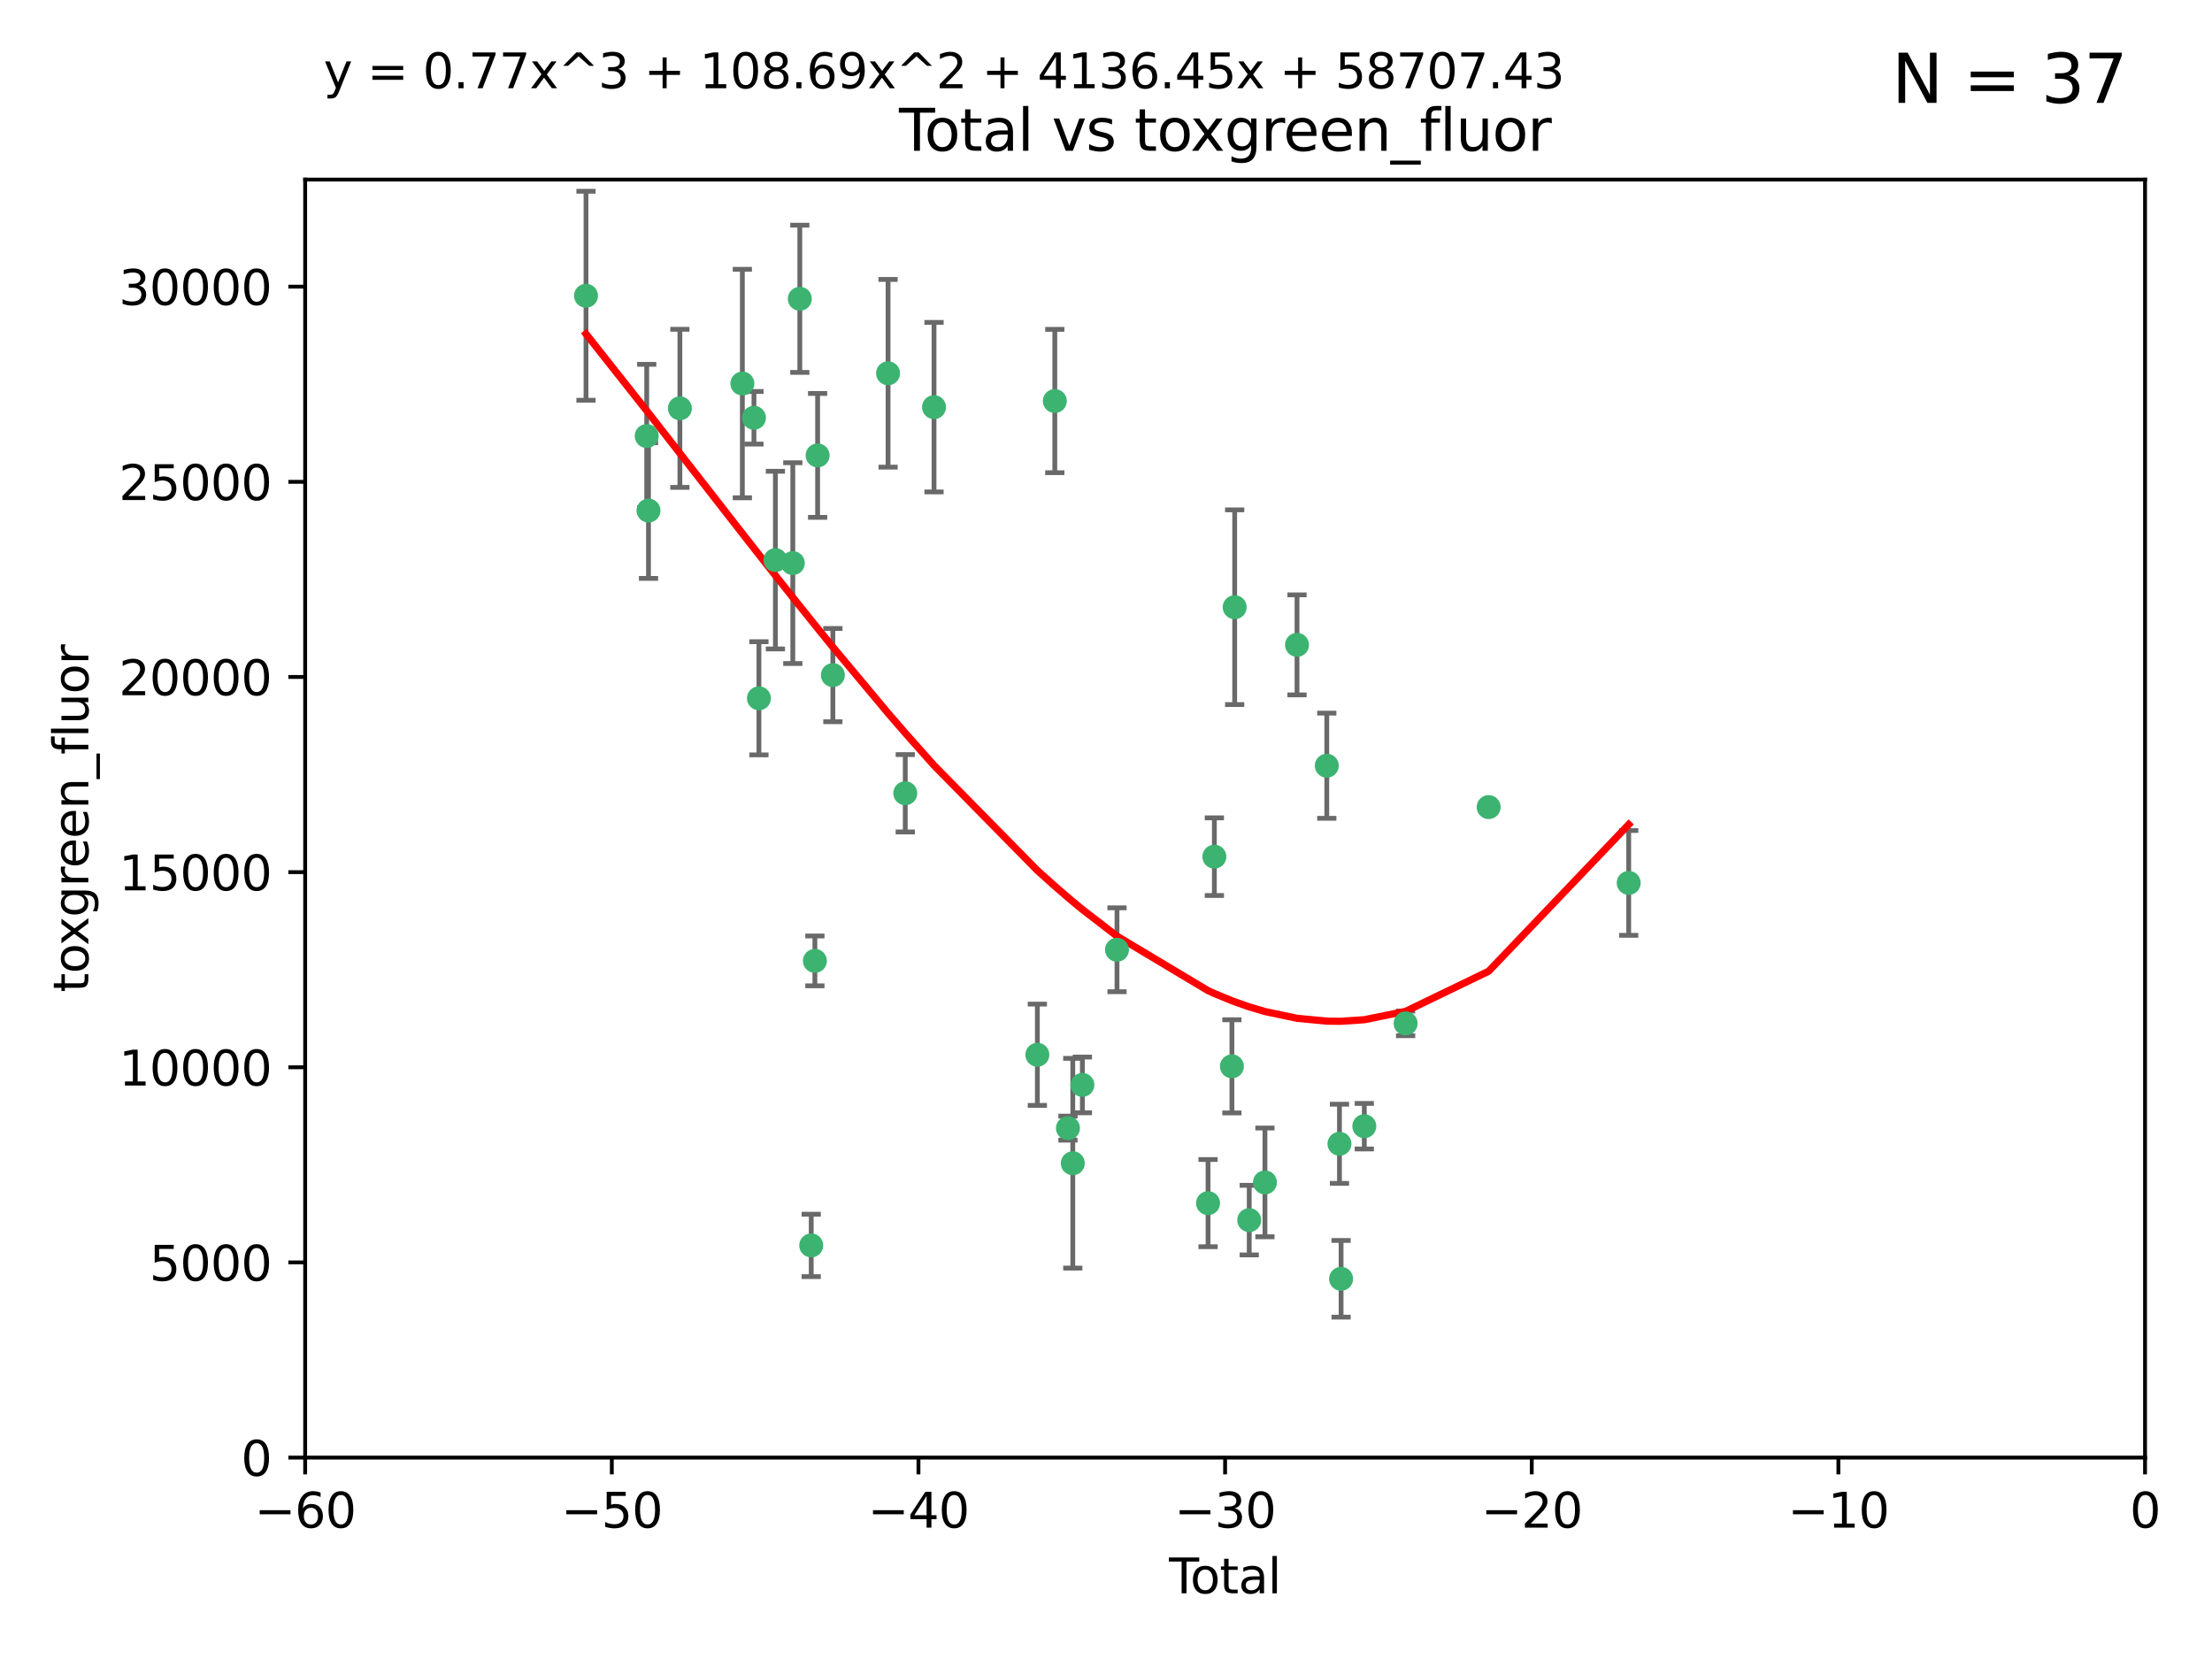 <?xml version="1.0" encoding="utf-8" standalone="no"?>
<!DOCTYPE svg PUBLIC "-//W3C//DTD SVG 1.1//EN"
  "http://www.w3.org/Graphics/SVG/1.1/DTD/svg11.dtd">
<svg xmlns:xlink="http://www.w3.org/1999/xlink" width="460.8pt" height="345.6pt" viewBox="0 0 460.8 345.6" xmlns="http://www.w3.org/2000/svg" version="1.1">
 <defs>
  <style type="text/css">*{stroke-linejoin: round; stroke-linecap: butt}</style>
 </defs>
 <g id="figure_1">
  <g id="patch_1">
   <path d="M 0 345.6 
L 460.8 345.6 
L 460.8 0 
L 0 0 
z
" style="fill: #ffffff"/>
  </g>
  <g id="axes_1">
   <g id="patch_2">
    <path d="M 63.571 303.64 
L 446.85 303.64 
L 446.85 37.411 
L 63.571 37.411 
z
" style="fill: #ffffff"/>
   </g>
   <g id="PathCollection_1">
    <defs>
     <path id="m0c01050fb3" d="M 0 1.118 
C 0.297 1.118 0.581 1 0.791 0.791 
C 1 0.581 1.118 0.297 1.118 0 
C 1.118 -0.297 1 -0.581 0.791 -0.791 
C 0.581 -1 0.297 -1.118 0 -1.118 
C -0.297 -1.118 -0.581 -1 -0.791 -0.791 
C -1 -0.581 -1.118 -0.297 -1.118 0 
C -1.118 0.297 -1 0.581 -0.791 0.791 
C -0.581 1 -0.297 1.118 0 1.118 
z
" style="stroke: #3cb371"/>
    </defs>
    <g clip-path="url(#p1d505f3fcf)">
     <use xlink:href="#m0c01050fb3" x="122.075" y="61.614" style="fill: #3cb371; stroke: #3cb371"/>
     <use xlink:href="#m0c01050fb3" x="134.722" y="90.829" style="fill: #3cb371; stroke: #3cb371"/>
     <use xlink:href="#m0c01050fb3" x="135.093" y="106.358" style="fill: #3cb371; stroke: #3cb371"/>
     <use xlink:href="#m0c01050fb3" x="141.633" y="85.062" style="fill: #3cb371; stroke: #3cb371"/>
     <use xlink:href="#m0c01050fb3" x="154.646" y="79.9" style="fill: #3cb371; stroke: #3cb371"/>
     <use xlink:href="#m0c01050fb3" x="157.063" y="87.031" style="fill: #3cb371; stroke: #3cb371"/>
     <use xlink:href="#m0c01050fb3" x="158.1" y="145.468" style="fill: #3cb371; stroke: #3cb371"/>
     <use xlink:href="#m0c01050fb3" x="161.532" y="116.682" style="fill: #3cb371; stroke: #3cb371"/>
     <use xlink:href="#m0c01050fb3" x="165.156" y="117.306" style="fill: #3cb371; stroke: #3cb371"/>
     <use xlink:href="#m0c01050fb3" x="166.614" y="62.244" style="fill: #3cb371; stroke: #3cb371"/>
     <use xlink:href="#m0c01050fb3" x="168.991" y="259.442" style="fill: #3cb371; stroke: #3cb371"/>
     <use xlink:href="#m0c01050fb3" x="169.757" y="200.168" style="fill: #3cb371; stroke: #3cb371"/>
     <use xlink:href="#m0c01050fb3" x="170.325" y="94.872" style="fill: #3cb371; stroke: #3cb371"/>
     <use xlink:href="#m0c01050fb3" x="173.5" y="140.634" style="fill: #3cb371; stroke: #3cb371"/>
     <use xlink:href="#m0c01050fb3" x="185" y="77.763" style="fill: #3cb371; stroke: #3cb371"/>
     <use xlink:href="#m0c01050fb3" x="188.583" y="165.251" style="fill: #3cb371; stroke: #3cb371"/>
     <use xlink:href="#m0c01050fb3" x="194.574" y="84.817" style="fill: #3cb371; stroke: #3cb371"/>
     <use xlink:href="#m0c01050fb3" x="216.1" y="219.726" style="fill: #3cb371; stroke: #3cb371"/>
     <use xlink:href="#m0c01050fb3" x="219.736" y="83.54" style="fill: #3cb371; stroke: #3cb371"/>
     <use xlink:href="#m0c01050fb3" x="222.475" y="235.012" style="fill: #3cb371; stroke: #3cb371"/>
     <use xlink:href="#m0c01050fb3" x="223.48" y="242.324" style="fill: #3cb371; stroke: #3cb371"/>
     <use xlink:href="#m0c01050fb3" x="225.479" y="226.007" style="fill: #3cb371; stroke: #3cb371"/>
     <use xlink:href="#m0c01050fb3" x="232.69" y="197.854" style="fill: #3cb371; stroke: #3cb371"/>
     <use xlink:href="#m0c01050fb3" x="251.658" y="250.635" style="fill: #3cb371; stroke: #3cb371"/>
     <use xlink:href="#m0c01050fb3" x="252.974" y="178.461" style="fill: #3cb371; stroke: #3cb371"/>
     <use xlink:href="#m0c01050fb3" x="256.629" y="222.137" style="fill: #3cb371; stroke: #3cb371"/>
     <use xlink:href="#m0c01050fb3" x="257.207" y="126.494" style="fill: #3cb371; stroke: #3cb371"/>
     <use xlink:href="#m0c01050fb3" x="260.237" y="254.176" style="fill: #3cb371; stroke: #3cb371"/>
     <use xlink:href="#m0c01050fb3" x="263.509" y="246.318" style="fill: #3cb371; stroke: #3cb371"/>
     <use xlink:href="#m0c01050fb3" x="270.19" y="134.337" style="fill: #3cb371; stroke: #3cb371"/>
     <use xlink:href="#m0c01050fb3" x="276.393" y="159.514" style="fill: #3cb371; stroke: #3cb371"/>
     <use xlink:href="#m0c01050fb3" x="279.035" y="238.271" style="fill: #3cb371; stroke: #3cb371"/>
     <use xlink:href="#m0c01050fb3" x="279.372" y="266.399" style="fill: #3cb371; stroke: #3cb371"/>
     <use xlink:href="#m0c01050fb3" x="284.209" y="234.61" style="fill: #3cb371; stroke: #3cb371"/>
     <use xlink:href="#m0c01050fb3" x="292.818" y="213.19" style="fill: #3cb371; stroke: #3cb371"/>
     <use xlink:href="#m0c01050fb3" x="310.117" y="168.134" style="fill: #3cb371; stroke: #3cb371"/>
     <use xlink:href="#m0c01050fb3" x="339.29" y="183.926" style="fill: #3cb371; stroke: #3cb371"/>
    </g>
   </g>
   <g id="matplotlib.axis_1">
    <g id="xtick_1">
     <g id="line2d_1">
      <defs>
       <path id="md8859a30be" d="M 0 0 
L 0 3.5 
" style="stroke: #000000; stroke-width: 0.8"/>
      </defs>
      <g>
       <use xlink:href="#md8859a30be" x="63.571" y="303.64" style="stroke: #000000; stroke-width: 0.8"/>
      </g>
     </g>
     <g id="text_1">
      <!-- −60 -->
      <g transform="translate(53.019 318.238)scale(0.1 -0.1)">
       <defs>
        <path id="DejaVuSans-2212" d="M 678 2272 
L 4684 2272 
L 4684 1741 
L 678 1741 
L 678 2272 
z
" transform="scale(0.016)"/>
        <path id="DejaVuSans-36" d="M 2113 2584 
Q 1688 2584 1439 2293 
Q 1191 2003 1191 1497 
Q 1191 994 1439 701 
Q 1688 409 2113 409 
Q 2538 409 2786 701 
Q 3034 994 3034 1497 
Q 3034 2003 2786 2293 
Q 2538 2584 2113 2584 
z
M 3366 4563 
L 3366 3988 
Q 3128 4100 2886 4159 
Q 2644 4219 2406 4219 
Q 1781 4219 1451 3797 
Q 1122 3375 1075 2522 
Q 1259 2794 1537 2939 
Q 1816 3084 2150 3084 
Q 2853 3084 3261 2657 
Q 3669 2231 3669 1497 
Q 3669 778 3244 343 
Q 2819 -91 2113 -91 
Q 1303 -91 875 529 
Q 447 1150 447 2328 
Q 447 3434 972 4092 
Q 1497 4750 2381 4750 
Q 2619 4750 2861 4703 
Q 3103 4656 3366 4563 
z
" transform="scale(0.016)"/>
        <path id="DejaVuSans-30" d="M 2034 4250 
Q 1547 4250 1301 3770 
Q 1056 3291 1056 2328 
Q 1056 1369 1301 889 
Q 1547 409 2034 409 
Q 2525 409 2770 889 
Q 3016 1369 3016 2328 
Q 3016 3291 2770 3770 
Q 2525 4250 2034 4250 
z
M 2034 4750 
Q 2819 4750 3233 4129 
Q 3647 3509 3647 2328 
Q 3647 1150 3233 529 
Q 2819 -91 2034 -91 
Q 1250 -91 836 529 
Q 422 1150 422 2328 
Q 422 3509 836 4129 
Q 1250 4750 2034 4750 
z
" transform="scale(0.016)"/>
       </defs>
       <use xlink:href="#DejaVuSans-2212"/>
       <use xlink:href="#DejaVuSans-36" x="83.789"/>
       <use xlink:href="#DejaVuSans-30" x="147.412"/>
      </g>
     </g>
    </g>
    <g id="xtick_2">
     <g id="line2d_2">
      <g>
       <use xlink:href="#md8859a30be" x="127.451" y="303.64" style="stroke: #000000; stroke-width: 0.8"/>
      </g>
     </g>
     <g id="text_2">
      <!-- −50 -->
      <g transform="translate(116.899 318.238)scale(0.1 -0.1)">
       <defs>
        <path id="DejaVuSans-35" d="M 691 4666 
L 3169 4666 
L 3169 4134 
L 1269 4134 
L 1269 2991 
Q 1406 3038 1543 3061 
Q 1681 3084 1819 3084 
Q 2600 3084 3056 2656 
Q 3513 2228 3513 1497 
Q 3513 744 3044 326 
Q 2575 -91 1722 -91 
Q 1428 -91 1123 -41 
Q 819 9 494 109 
L 494 744 
Q 775 591 1075 516 
Q 1375 441 1709 441 
Q 2250 441 2565 725 
Q 2881 1009 2881 1497 
Q 2881 1984 2565 2268 
Q 2250 2553 1709 2553 
Q 1456 2553 1204 2497 
Q 953 2441 691 2322 
L 691 4666 
z
" transform="scale(0.016)"/>
       </defs>
       <use xlink:href="#DejaVuSans-2212"/>
       <use xlink:href="#DejaVuSans-35" x="83.789"/>
       <use xlink:href="#DejaVuSans-30" x="147.412"/>
      </g>
     </g>
    </g>
    <g id="xtick_3">
     <g id="line2d_3">
      <g>
       <use xlink:href="#md8859a30be" x="191.331" y="303.64" style="stroke: #000000; stroke-width: 0.8"/>
      </g>
     </g>
     <g id="text_3">
      <!-- −40 -->
      <g transform="translate(180.778 318.238)scale(0.1 -0.1)">
       <defs>
        <path id="DejaVuSans-34" d="M 2419 4116 
L 825 1625 
L 2419 1625 
L 2419 4116 
z
M 2253 4666 
L 3047 4666 
L 3047 1625 
L 3713 1625 
L 3713 1100 
L 3047 1100 
L 3047 0 
L 2419 0 
L 2419 1100 
L 313 1100 
L 313 1709 
L 2253 4666 
z
" transform="scale(0.016)"/>
       </defs>
       <use xlink:href="#DejaVuSans-2212"/>
       <use xlink:href="#DejaVuSans-34" x="83.789"/>
       <use xlink:href="#DejaVuSans-30" x="147.412"/>
      </g>
     </g>
    </g>
    <g id="xtick_4">
     <g id="line2d_4">
      <g>
       <use xlink:href="#md8859a30be" x="255.211" y="303.64" style="stroke: #000000; stroke-width: 0.8"/>
      </g>
     </g>
     <g id="text_4">
      <!-- −30 -->
      <g transform="translate(244.658 318.238)scale(0.1 -0.1)">
       <defs>
        <path id="DejaVuSans-33" d="M 2597 2516 
Q 3050 2419 3304 2112 
Q 3559 1806 3559 1356 
Q 3559 666 3084 287 
Q 2609 -91 1734 -91 
Q 1441 -91 1130 -33 
Q 819 25 488 141 
L 488 750 
Q 750 597 1062 519 
Q 1375 441 1716 441 
Q 2309 441 2620 675 
Q 2931 909 2931 1356 
Q 2931 1769 2642 2001 
Q 2353 2234 1838 2234 
L 1294 2234 
L 1294 2753 
L 1863 2753 
Q 2328 2753 2575 2939 
Q 2822 3125 2822 3475 
Q 2822 3834 2567 4026 
Q 2313 4219 1838 4219 
Q 1578 4219 1281 4162 
Q 984 4106 628 3988 
L 628 4550 
Q 988 4650 1302 4700 
Q 1616 4750 1894 4750 
Q 2613 4750 3031 4423 
Q 3450 4097 3450 3541 
Q 3450 3153 3228 2886 
Q 3006 2619 2597 2516 
z
" transform="scale(0.016)"/>
       </defs>
       <use xlink:href="#DejaVuSans-2212"/>
       <use xlink:href="#DejaVuSans-33" x="83.789"/>
       <use xlink:href="#DejaVuSans-30" x="147.412"/>
      </g>
     </g>
    </g>
    <g id="xtick_5">
     <g id="line2d_5">
      <g>
       <use xlink:href="#md8859a30be" x="319.09" y="303.64" style="stroke: #000000; stroke-width: 0.8"/>
      </g>
     </g>
     <g id="text_5">
      <!-- −20 -->
      <g transform="translate(308.538 318.238)scale(0.1 -0.1)">
       <defs>
        <path id="DejaVuSans-32" d="M 1228 531 
L 3431 531 
L 3431 0 
L 469 0 
L 469 531 
Q 828 903 1448 1529 
Q 2069 2156 2228 2338 
Q 2531 2678 2651 2914 
Q 2772 3150 2772 3378 
Q 2772 3750 2511 3984 
Q 2250 4219 1831 4219 
Q 1534 4219 1204 4116 
Q 875 4013 500 3803 
L 500 4441 
Q 881 4594 1212 4672 
Q 1544 4750 1819 4750 
Q 2544 4750 2975 4387 
Q 3406 4025 3406 3419 
Q 3406 3131 3298 2873 
Q 3191 2616 2906 2266 
Q 2828 2175 2409 1742 
Q 1991 1309 1228 531 
z
" transform="scale(0.016)"/>
       </defs>
       <use xlink:href="#DejaVuSans-2212"/>
       <use xlink:href="#DejaVuSans-32" x="83.789"/>
       <use xlink:href="#DejaVuSans-30" x="147.412"/>
      </g>
     </g>
    </g>
    <g id="xtick_6">
     <g id="line2d_6">
      <g>
       <use xlink:href="#md8859a30be" x="382.97" y="303.64" style="stroke: #000000; stroke-width: 0.8"/>
      </g>
     </g>
     <g id="text_6">
      <!-- −10 -->
      <g transform="translate(372.418 318.238)scale(0.1 -0.1)">
       <defs>
        <path id="DejaVuSans-31" d="M 794 531 
L 1825 531 
L 1825 4091 
L 703 3866 
L 703 4441 
L 1819 4666 
L 2450 4666 
L 2450 531 
L 3481 531 
L 3481 0 
L 794 0 
L 794 531 
z
" transform="scale(0.016)"/>
       </defs>
       <use xlink:href="#DejaVuSans-2212"/>
       <use xlink:href="#DejaVuSans-31" x="83.789"/>
       <use xlink:href="#DejaVuSans-30" x="147.412"/>
      </g>
     </g>
    </g>
    <g id="xtick_7">
     <g id="line2d_7">
      <g>
       <use xlink:href="#md8859a30be" x="446.85" y="303.64" style="stroke: #000000; stroke-width: 0.8"/>
      </g>
     </g>
     <g id="text_7">
      <!-- 0 -->
      <g transform="translate(443.669 318.238)scale(0.1 -0.1)">
       <use xlink:href="#DejaVuSans-30"/>
      </g>
     </g>
    </g>
    <g id="text_8">
     <!-- Total -->
     <g transform="translate(243.534 331.917)scale(0.1 -0.1)">
      <defs>
       <path id="DejaVuSans-54" d="M -19 4666 
L 3928 4666 
L 3928 4134 
L 2272 4134 
L 2272 0 
L 1638 0 
L 1638 4134 
L -19 4134 
L -19 4666 
z
" transform="scale(0.016)"/>
       <path id="DejaVuSans-6f" d="M 1959 3097 
Q 1497 3097 1228 2736 
Q 959 2375 959 1747 
Q 959 1119 1226 758 
Q 1494 397 1959 397 
Q 2419 397 2687 759 
Q 2956 1122 2956 1747 
Q 2956 2369 2687 2733 
Q 2419 3097 1959 3097 
z
M 1959 3584 
Q 2709 3584 3137 3096 
Q 3566 2609 3566 1747 
Q 3566 888 3137 398 
Q 2709 -91 1959 -91 
Q 1206 -91 779 398 
Q 353 888 353 1747 
Q 353 2609 779 3096 
Q 1206 3584 1959 3584 
z
" transform="scale(0.016)"/>
       <path id="DejaVuSans-74" d="M 1172 4494 
L 1172 3500 
L 2356 3500 
L 2356 3053 
L 1172 3053 
L 1172 1153 
Q 1172 725 1289 603 
Q 1406 481 1766 481 
L 2356 481 
L 2356 0 
L 1766 0 
Q 1100 0 847 248 
Q 594 497 594 1153 
L 594 3053 
L 172 3053 
L 172 3500 
L 594 3500 
L 594 4494 
L 1172 4494 
z
" transform="scale(0.016)"/>
       <path id="DejaVuSans-61" d="M 2194 1759 
Q 1497 1759 1228 1600 
Q 959 1441 959 1056 
Q 959 750 1161 570 
Q 1363 391 1709 391 
Q 2188 391 2477 730 
Q 2766 1069 2766 1631 
L 2766 1759 
L 2194 1759 
z
M 3341 1997 
L 3341 0 
L 2766 0 
L 2766 531 
Q 2569 213 2275 61 
Q 1981 -91 1556 -91 
Q 1019 -91 701 211 
Q 384 513 384 1019 
Q 384 1609 779 1909 
Q 1175 2209 1959 2209 
L 2766 2209 
L 2766 2266 
Q 2766 2663 2505 2880 
Q 2244 3097 1772 3097 
Q 1472 3097 1187 3025 
Q 903 2953 641 2809 
L 641 3341 
Q 956 3463 1253 3523 
Q 1550 3584 1831 3584 
Q 2591 3584 2966 3190 
Q 3341 2797 3341 1997 
z
" transform="scale(0.016)"/>
       <path id="DejaVuSans-6c" d="M 603 4863 
L 1178 4863 
L 1178 0 
L 603 0 
L 603 4863 
z
" transform="scale(0.016)"/>
      </defs>
      <use xlink:href="#DejaVuSans-54"/>
      <use xlink:href="#DejaVuSans-6f" x="44.084"/>
      <use xlink:href="#DejaVuSans-74" x="105.266"/>
      <use xlink:href="#DejaVuSans-61" x="144.475"/>
      <use xlink:href="#DejaVuSans-6c" x="205.754"/>
     </g>
    </g>
   </g>
   <g id="matplotlib.axis_2">
    <g id="ytick_1">
     <g id="line2d_8">
      <defs>
       <path id="m864c29594b" d="M 0 0 
L -3.5 0 
" style="stroke: #000000; stroke-width: 0.8"/>
      </defs>
      <g>
       <use xlink:href="#m864c29594b" x="63.571" y="303.64" style="stroke: #000000; stroke-width: 0.8"/>
      </g>
     </g>
     <g id="text_9">
      <!-- 0 -->
      <g transform="translate(50.209 307.439)scale(0.1 -0.1)">
       <use xlink:href="#DejaVuSans-30"/>
      </g>
     </g>
    </g>
    <g id="ytick_2">
     <g id="line2d_9">
      <g>
       <use xlink:href="#m864c29594b" x="63.571" y="262.986" style="stroke: #000000; stroke-width: 0.8"/>
      </g>
     </g>
     <g id="text_10">
      <!-- 5000 -->
      <g transform="translate(31.121 266.786)scale(0.1 -0.1)">
       <use xlink:href="#DejaVuSans-35"/>
       <use xlink:href="#DejaVuSans-30" x="63.623"/>
       <use xlink:href="#DejaVuSans-30" x="127.246"/>
       <use xlink:href="#DejaVuSans-30" x="190.869"/>
      </g>
     </g>
    </g>
    <g id="ytick_3">
     <g id="line2d_10">
      <g>
       <use xlink:href="#m864c29594b" x="63.571" y="222.333" style="stroke: #000000; stroke-width: 0.8"/>
      </g>
     </g>
     <g id="text_11">
      <!-- 10000 -->
      <g transform="translate(24.759 226.132)scale(0.1 -0.1)">
       <use xlink:href="#DejaVuSans-31"/>
       <use xlink:href="#DejaVuSans-30" x="63.623"/>
       <use xlink:href="#DejaVuSans-30" x="127.246"/>
       <use xlink:href="#DejaVuSans-30" x="190.869"/>
       <use xlink:href="#DejaVuSans-30" x="254.492"/>
      </g>
     </g>
    </g>
    <g id="ytick_4">
     <g id="line2d_11">
      <g>
       <use xlink:href="#m864c29594b" x="63.571" y="181.679" style="stroke: #000000; stroke-width: 0.8"/>
      </g>
     </g>
     <g id="text_12">
      <!-- 15000 -->
      <g transform="translate(24.759 185.478)scale(0.1 -0.1)">
       <use xlink:href="#DejaVuSans-31"/>
       <use xlink:href="#DejaVuSans-35" x="63.623"/>
       <use xlink:href="#DejaVuSans-30" x="127.246"/>
       <use xlink:href="#DejaVuSans-30" x="190.869"/>
       <use xlink:href="#DejaVuSans-30" x="254.492"/>
      </g>
     </g>
    </g>
    <g id="ytick_5">
     <g id="line2d_12">
      <g>
       <use xlink:href="#m864c29594b" x="63.571" y="141.026" style="stroke: #000000; stroke-width: 0.8"/>
      </g>
     </g>
     <g id="text_13">
      <!-- 20000 -->
      <g transform="translate(24.759 144.825)scale(0.1 -0.1)">
       <use xlink:href="#DejaVuSans-32"/>
       <use xlink:href="#DejaVuSans-30" x="63.623"/>
       <use xlink:href="#DejaVuSans-30" x="127.246"/>
       <use xlink:href="#DejaVuSans-30" x="190.869"/>
       <use xlink:href="#DejaVuSans-30" x="254.492"/>
      </g>
     </g>
    </g>
    <g id="ytick_6">
     <g id="line2d_13">
      <g>
       <use xlink:href="#m864c29594b" x="63.571" y="100.372" style="stroke: #000000; stroke-width: 0.8"/>
      </g>
     </g>
     <g id="text_14">
      <!-- 25000 -->
      <g transform="translate(24.759 104.171)scale(0.1 -0.1)">
       <use xlink:href="#DejaVuSans-32"/>
       <use xlink:href="#DejaVuSans-35" x="63.623"/>
       <use xlink:href="#DejaVuSans-30" x="127.246"/>
       <use xlink:href="#DejaVuSans-30" x="190.869"/>
       <use xlink:href="#DejaVuSans-30" x="254.492"/>
      </g>
     </g>
    </g>
    <g id="ytick_7">
     <g id="line2d_14">
      <g>
       <use xlink:href="#m864c29594b" x="63.571" y="59.718" style="stroke: #000000; stroke-width: 0.8"/>
      </g>
     </g>
     <g id="text_15">
      <!-- 30000 -->
      <g transform="translate(24.759 63.518)scale(0.1 -0.1)">
       <use xlink:href="#DejaVuSans-33"/>
       <use xlink:href="#DejaVuSans-30" x="63.623"/>
       <use xlink:href="#DejaVuSans-30" x="127.246"/>
       <use xlink:href="#DejaVuSans-30" x="190.869"/>
       <use xlink:href="#DejaVuSans-30" x="254.492"/>
      </g>
     </g>
    </g>
    <g id="text_16">
     <!-- toxgreen_fluor -->
     <g transform="translate(18.401 206.72)rotate(-90)scale(0.1 -0.1)">
      <defs>
       <path id="DejaVuSans-78" d="M 3513 3500 
L 2247 1797 
L 3578 0 
L 2900 0 
L 1881 1375 
L 863 0 
L 184 0 
L 1544 1831 
L 300 3500 
L 978 3500 
L 1906 2253 
L 2834 3500 
L 3513 3500 
z
" transform="scale(0.016)"/>
       <path id="DejaVuSans-67" d="M 2906 1791 
Q 2906 2416 2648 2759 
Q 2391 3103 1925 3103 
Q 1463 3103 1205 2759 
Q 947 2416 947 1791 
Q 947 1169 1205 825 
Q 1463 481 1925 481 
Q 2391 481 2648 825 
Q 2906 1169 2906 1791 
z
M 3481 434 
Q 3481 -459 3084 -895 
Q 2688 -1331 1869 -1331 
Q 1566 -1331 1297 -1286 
Q 1028 -1241 775 -1147 
L 775 -588 
Q 1028 -725 1275 -790 
Q 1522 -856 1778 -856 
Q 2344 -856 2625 -561 
Q 2906 -266 2906 331 
L 2906 616 
Q 2728 306 2450 153 
Q 2172 0 1784 0 
Q 1141 0 747 490 
Q 353 981 353 1791 
Q 353 2603 747 3093 
Q 1141 3584 1784 3584 
Q 2172 3584 2450 3431 
Q 2728 3278 2906 2969 
L 2906 3500 
L 3481 3500 
L 3481 434 
z
" transform="scale(0.016)"/>
       <path id="DejaVuSans-72" d="M 2631 2963 
Q 2534 3019 2420 3045 
Q 2306 3072 2169 3072 
Q 1681 3072 1420 2755 
Q 1159 2438 1159 1844 
L 1159 0 
L 581 0 
L 581 3500 
L 1159 3500 
L 1159 2956 
Q 1341 3275 1631 3429 
Q 1922 3584 2338 3584 
Q 2397 3584 2469 3576 
Q 2541 3569 2628 3553 
L 2631 2963 
z
" transform="scale(0.016)"/>
       <path id="DejaVuSans-65" d="M 3597 1894 
L 3597 1613 
L 953 1613 
Q 991 1019 1311 708 
Q 1631 397 2203 397 
Q 2534 397 2845 478 
Q 3156 559 3463 722 
L 3463 178 
Q 3153 47 2828 -22 
Q 2503 -91 2169 -91 
Q 1331 -91 842 396 
Q 353 884 353 1716 
Q 353 2575 817 3079 
Q 1281 3584 2069 3584 
Q 2775 3584 3186 3129 
Q 3597 2675 3597 1894 
z
M 3022 2063 
Q 3016 2534 2758 2815 
Q 2500 3097 2075 3097 
Q 1594 3097 1305 2825 
Q 1016 2553 972 2059 
L 3022 2063 
z
" transform="scale(0.016)"/>
       <path id="DejaVuSans-6e" d="M 3513 2113 
L 3513 0 
L 2938 0 
L 2938 2094 
Q 2938 2591 2744 2837 
Q 2550 3084 2163 3084 
Q 1697 3084 1428 2787 
Q 1159 2491 1159 1978 
L 1159 0 
L 581 0 
L 581 3500 
L 1159 3500 
L 1159 2956 
Q 1366 3272 1645 3428 
Q 1925 3584 2291 3584 
Q 2894 3584 3203 3211 
Q 3513 2838 3513 2113 
z
" transform="scale(0.016)"/>
       <path id="DejaVuSans-5f" d="M 3263 -1063 
L 3263 -1509 
L -63 -1509 
L -63 -1063 
L 3263 -1063 
z
" transform="scale(0.016)"/>
       <path id="DejaVuSans-66" d="M 2375 4863 
L 2375 4384 
L 1825 4384 
Q 1516 4384 1395 4259 
Q 1275 4134 1275 3809 
L 1275 3500 
L 2222 3500 
L 2222 3053 
L 1275 3053 
L 1275 0 
L 697 0 
L 697 3053 
L 147 3053 
L 147 3500 
L 697 3500 
L 697 3744 
Q 697 4328 969 4595 
Q 1241 4863 1831 4863 
L 2375 4863 
z
" transform="scale(0.016)"/>
       <path id="DejaVuSans-75" d="M 544 1381 
L 544 3500 
L 1119 3500 
L 1119 1403 
Q 1119 906 1312 657 
Q 1506 409 1894 409 
Q 2359 409 2629 706 
Q 2900 1003 2900 1516 
L 2900 3500 
L 3475 3500 
L 3475 0 
L 2900 0 
L 2900 538 
Q 2691 219 2414 64 
Q 2138 -91 1772 -91 
Q 1169 -91 856 284 
Q 544 659 544 1381 
z
M 1991 3584 
L 1991 3584 
z
" transform="scale(0.016)"/>
      </defs>
      <use xlink:href="#DejaVuSans-74"/>
      <use xlink:href="#DejaVuSans-6f" x="39.209"/>
      <use xlink:href="#DejaVuSans-78" x="97.266"/>
      <use xlink:href="#DejaVuSans-67" x="156.445"/>
      <use xlink:href="#DejaVuSans-72" x="219.922"/>
      <use xlink:href="#DejaVuSans-65" x="258.785"/>
      <use xlink:href="#DejaVuSans-65" x="320.309"/>
      <use xlink:href="#DejaVuSans-6e" x="381.832"/>
      <use xlink:href="#DejaVuSans-5f" x="445.211"/>
      <use xlink:href="#DejaVuSans-66" x="495.211"/>
      <use xlink:href="#DejaVuSans-6c" x="530.416"/>
      <use xlink:href="#DejaVuSans-75" x="558.199"/>
      <use xlink:href="#DejaVuSans-6f" x="621.578"/>
      <use xlink:href="#DejaVuSans-72" x="682.76"/>
     </g>
    </g>
   </g>
   <g id="LineCollection_1">
    <path d="M 122.075 83.38 
L 122.075 39.848 
" clip-path="url(#p1d505f3fcf)" style="fill: none; stroke: #696969"/>
    <path d="M 134.722 105.759 
L 134.722 75.9 
" clip-path="url(#p1d505f3fcf)" style="fill: none; stroke: #696969"/>
    <path d="M 135.093 120.489 
L 135.093 92.227 
" clip-path="url(#p1d505f3fcf)" style="fill: none; stroke: #696969"/>
    <path d="M 141.633 101.528 
L 141.633 68.595 
" clip-path="url(#p1d505f3fcf)" style="fill: none; stroke: #696969"/>
    <path d="M 154.646 103.698 
L 154.646 56.102 
" clip-path="url(#p1d505f3fcf)" style="fill: none; stroke: #696969"/>
    <path d="M 157.063 92.506 
L 157.063 81.557 
" clip-path="url(#p1d505f3fcf)" style="fill: none; stroke: #696969"/>
    <path d="M 158.1 157.254 
L 158.1 133.683 
" clip-path="url(#p1d505f3fcf)" style="fill: none; stroke: #696969"/>
    <path d="M 161.532 135.19 
L 161.532 98.175 
" clip-path="url(#p1d505f3fcf)" style="fill: none; stroke: #696969"/>
    <path d="M 165.156 138.218 
L 165.156 96.393 
" clip-path="url(#p1d505f3fcf)" style="fill: none; stroke: #696969"/>
    <path d="M 166.614 77.579 
L 166.614 46.91 
" clip-path="url(#p1d505f3fcf)" style="fill: none; stroke: #696969"/>
    <path d="M 168.991 265.941 
L 168.991 252.944 
" clip-path="url(#p1d505f3fcf)" style="fill: none; stroke: #696969"/>
    <path d="M 169.757 205.359 
L 169.757 194.977 
" clip-path="url(#p1d505f3fcf)" style="fill: none; stroke: #696969"/>
    <path d="M 170.325 107.775 
L 170.325 81.969 
" clip-path="url(#p1d505f3fcf)" style="fill: none; stroke: #696969"/>
    <path d="M 173.5 150.349 
L 173.5 130.92 
" clip-path="url(#p1d505f3fcf)" style="fill: none; stroke: #696969"/>
    <path d="M 185 97.317 
L 185 58.209 
" clip-path="url(#p1d505f3fcf)" style="fill: none; stroke: #696969"/>
    <path d="M 188.583 173.31 
L 188.583 157.193 
" clip-path="url(#p1d505f3fcf)" style="fill: none; stroke: #696969"/>
    <path d="M 194.574 102.476 
L 194.574 67.157 
" clip-path="url(#p1d505f3fcf)" style="fill: none; stroke: #696969"/>
    <path d="M 216.1 230.277 
L 216.1 209.176 
" clip-path="url(#p1d505f3fcf)" style="fill: none; stroke: #696969"/>
    <path d="M 219.736 98.468 
L 219.736 68.613 
" clip-path="url(#p1d505f3fcf)" style="fill: none; stroke: #696969"/>
    <path d="M 222.475 237.516 
L 222.475 232.507 
" clip-path="url(#p1d505f3fcf)" style="fill: none; stroke: #696969"/>
    <path d="M 223.48 264.166 
L 223.48 220.481 
" clip-path="url(#p1d505f3fcf)" style="fill: none; stroke: #696969"/>
    <path d="M 225.479 231.811 
L 225.479 220.203 
" clip-path="url(#p1d505f3fcf)" style="fill: none; stroke: #696969"/>
    <path d="M 232.69 206.59 
L 232.69 189.118 
" clip-path="url(#p1d505f3fcf)" style="fill: none; stroke: #696969"/>
    <path d="M 251.658 259.717 
L 251.658 241.553 
" clip-path="url(#p1d505f3fcf)" style="fill: none; stroke: #696969"/>
    <path d="M 252.974 186.549 
L 252.974 170.372 
" clip-path="url(#p1d505f3fcf)" style="fill: none; stroke: #696969"/>
    <path d="M 256.629 231.84 
L 256.629 212.434 
" clip-path="url(#p1d505f3fcf)" style="fill: none; stroke: #696969"/>
    <path d="M 257.207 146.774 
L 257.207 106.214 
" clip-path="url(#p1d505f3fcf)" style="fill: none; stroke: #696969"/>
    <path d="M 260.237 261.425 
L 260.237 246.927 
" clip-path="url(#p1d505f3fcf)" style="fill: none; stroke: #696969"/>
    <path d="M 263.509 257.644 
L 263.509 234.991 
" clip-path="url(#p1d505f3fcf)" style="fill: none; stroke: #696969"/>
    <path d="M 270.19 144.76 
L 270.19 123.915 
" clip-path="url(#p1d505f3fcf)" style="fill: none; stroke: #696969"/>
    <path d="M 276.393 170.467 
L 276.393 148.56 
" clip-path="url(#p1d505f3fcf)" style="fill: none; stroke: #696969"/>
    <path d="M 279.035 246.513 
L 279.035 230.028 
" clip-path="url(#p1d505f3fcf)" style="fill: none; stroke: #696969"/>
    <path d="M 279.372 274.385 
L 279.372 258.414 
" clip-path="url(#p1d505f3fcf)" style="fill: none; stroke: #696969"/>
    <path d="M 284.209 239.354 
L 284.209 229.865 
" clip-path="url(#p1d505f3fcf)" style="fill: none; stroke: #696969"/>
    <path d="M 292.818 215.762 
L 292.818 210.618 
" clip-path="url(#p1d505f3fcf)" style="fill: none; stroke: #696969"/>
    <path d="M 310.117 168.892 
L 310.117 167.376 
" clip-path="url(#p1d505f3fcf)" style="fill: none; stroke: #696969"/>
    <path d="M 339.29 194.845 
L 339.29 173.007 
" clip-path="url(#p1d505f3fcf)" style="fill: none; stroke: #696969"/>
   </g>
   <g id="line2d_15">
    <defs>
     <path id="m231b0914ac" d="M 2 0 
L -2 -0 
" style="stroke: #696969"/>
    </defs>
    <g clip-path="url(#p1d505f3fcf)">
     <use xlink:href="#m231b0914ac" x="122.075" y="83.38" style="fill: #696969; stroke: #696969"/>
     <use xlink:href="#m231b0914ac" x="134.722" y="105.759" style="fill: #696969; stroke: #696969"/>
     <use xlink:href="#m231b0914ac" x="135.093" y="120.489" style="fill: #696969; stroke: #696969"/>
     <use xlink:href="#m231b0914ac" x="141.633" y="101.528" style="fill: #696969; stroke: #696969"/>
     <use xlink:href="#m231b0914ac" x="154.646" y="103.698" style="fill: #696969; stroke: #696969"/>
     <use xlink:href="#m231b0914ac" x="157.063" y="92.506" style="fill: #696969; stroke: #696969"/>
     <use xlink:href="#m231b0914ac" x="158.1" y="157.254" style="fill: #696969; stroke: #696969"/>
     <use xlink:href="#m231b0914ac" x="161.532" y="135.19" style="fill: #696969; stroke: #696969"/>
     <use xlink:href="#m231b0914ac" x="165.156" y="138.218" style="fill: #696969; stroke: #696969"/>
     <use xlink:href="#m231b0914ac" x="166.614" y="77.579" style="fill: #696969; stroke: #696969"/>
     <use xlink:href="#m231b0914ac" x="168.991" y="265.941" style="fill: #696969; stroke: #696969"/>
     <use xlink:href="#m231b0914ac" x="169.757" y="205.359" style="fill: #696969; stroke: #696969"/>
     <use xlink:href="#m231b0914ac" x="170.325" y="107.775" style="fill: #696969; stroke: #696969"/>
     <use xlink:href="#m231b0914ac" x="173.5" y="150.349" style="fill: #696969; stroke: #696969"/>
     <use xlink:href="#m231b0914ac" x="185" y="97.317" style="fill: #696969; stroke: #696969"/>
     <use xlink:href="#m231b0914ac" x="188.583" y="173.31" style="fill: #696969; stroke: #696969"/>
     <use xlink:href="#m231b0914ac" x="194.574" y="102.476" style="fill: #696969; stroke: #696969"/>
     <use xlink:href="#m231b0914ac" x="216.1" y="230.277" style="fill: #696969; stroke: #696969"/>
     <use xlink:href="#m231b0914ac" x="219.736" y="98.468" style="fill: #696969; stroke: #696969"/>
     <use xlink:href="#m231b0914ac" x="222.475" y="237.516" style="fill: #696969; stroke: #696969"/>
     <use xlink:href="#m231b0914ac" x="223.48" y="264.166" style="fill: #696969; stroke: #696969"/>
     <use xlink:href="#m231b0914ac" x="225.479" y="231.811" style="fill: #696969; stroke: #696969"/>
     <use xlink:href="#m231b0914ac" x="232.69" y="206.59" style="fill: #696969; stroke: #696969"/>
     <use xlink:href="#m231b0914ac" x="251.658" y="259.717" style="fill: #696969; stroke: #696969"/>
     <use xlink:href="#m231b0914ac" x="252.974" y="186.549" style="fill: #696969; stroke: #696969"/>
     <use xlink:href="#m231b0914ac" x="256.629" y="231.84" style="fill: #696969; stroke: #696969"/>
     <use xlink:href="#m231b0914ac" x="257.207" y="146.774" style="fill: #696969; stroke: #696969"/>
     <use xlink:href="#m231b0914ac" x="260.237" y="261.425" style="fill: #696969; stroke: #696969"/>
     <use xlink:href="#m231b0914ac" x="263.509" y="257.644" style="fill: #696969; stroke: #696969"/>
     <use xlink:href="#m231b0914ac" x="270.19" y="144.76" style="fill: #696969; stroke: #696969"/>
     <use xlink:href="#m231b0914ac" x="276.393" y="170.467" style="fill: #696969; stroke: #696969"/>
     <use xlink:href="#m231b0914ac" x="279.035" y="246.513" style="fill: #696969; stroke: #696969"/>
     <use xlink:href="#m231b0914ac" x="279.372" y="274.385" style="fill: #696969; stroke: #696969"/>
     <use xlink:href="#m231b0914ac" x="284.209" y="239.354" style="fill: #696969; stroke: #696969"/>
     <use xlink:href="#m231b0914ac" x="292.818" y="215.762" style="fill: #696969; stroke: #696969"/>
     <use xlink:href="#m231b0914ac" x="310.117" y="168.892" style="fill: #696969; stroke: #696969"/>
     <use xlink:href="#m231b0914ac" x="339.29" y="194.845" style="fill: #696969; stroke: #696969"/>
    </g>
   </g>
   <g id="line2d_16">
    <g clip-path="url(#p1d505f3fcf)">
     <use xlink:href="#m231b0914ac" x="122.075" y="39.848" style="fill: #696969; stroke: #696969"/>
     <use xlink:href="#m231b0914ac" x="134.722" y="75.9" style="fill: #696969; stroke: #696969"/>
     <use xlink:href="#m231b0914ac" x="135.093" y="92.227" style="fill: #696969; stroke: #696969"/>
     <use xlink:href="#m231b0914ac" x="141.633" y="68.595" style="fill: #696969; stroke: #696969"/>
     <use xlink:href="#m231b0914ac" x="154.646" y="56.102" style="fill: #696969; stroke: #696969"/>
     <use xlink:href="#m231b0914ac" x="157.063" y="81.557" style="fill: #696969; stroke: #696969"/>
     <use xlink:href="#m231b0914ac" x="158.1" y="133.683" style="fill: #696969; stroke: #696969"/>
     <use xlink:href="#m231b0914ac" x="161.532" y="98.175" style="fill: #696969; stroke: #696969"/>
     <use xlink:href="#m231b0914ac" x="165.156" y="96.393" style="fill: #696969; stroke: #696969"/>
     <use xlink:href="#m231b0914ac" x="166.614" y="46.91" style="fill: #696969; stroke: #696969"/>
     <use xlink:href="#m231b0914ac" x="168.991" y="252.944" style="fill: #696969; stroke: #696969"/>
     <use xlink:href="#m231b0914ac" x="169.757" y="194.977" style="fill: #696969; stroke: #696969"/>
     <use xlink:href="#m231b0914ac" x="170.325" y="81.969" style="fill: #696969; stroke: #696969"/>
     <use xlink:href="#m231b0914ac" x="173.5" y="130.92" style="fill: #696969; stroke: #696969"/>
     <use xlink:href="#m231b0914ac" x="185" y="58.209" style="fill: #696969; stroke: #696969"/>
     <use xlink:href="#m231b0914ac" x="188.583" y="157.193" style="fill: #696969; stroke: #696969"/>
     <use xlink:href="#m231b0914ac" x="194.574" y="67.157" style="fill: #696969; stroke: #696969"/>
     <use xlink:href="#m231b0914ac" x="216.1" y="209.176" style="fill: #696969; stroke: #696969"/>
     <use xlink:href="#m231b0914ac" x="219.736" y="68.613" style="fill: #696969; stroke: #696969"/>
     <use xlink:href="#m231b0914ac" x="222.475" y="232.507" style="fill: #696969; stroke: #696969"/>
     <use xlink:href="#m231b0914ac" x="223.48" y="220.481" style="fill: #696969; stroke: #696969"/>
     <use xlink:href="#m231b0914ac" x="225.479" y="220.203" style="fill: #696969; stroke: #696969"/>
     <use xlink:href="#m231b0914ac" x="232.69" y="189.118" style="fill: #696969; stroke: #696969"/>
     <use xlink:href="#m231b0914ac" x="251.658" y="241.553" style="fill: #696969; stroke: #696969"/>
     <use xlink:href="#m231b0914ac" x="252.974" y="170.372" style="fill: #696969; stroke: #696969"/>
     <use xlink:href="#m231b0914ac" x="256.629" y="212.434" style="fill: #696969; stroke: #696969"/>
     <use xlink:href="#m231b0914ac" x="257.207" y="106.214" style="fill: #696969; stroke: #696969"/>
     <use xlink:href="#m231b0914ac" x="260.237" y="246.927" style="fill: #696969; stroke: #696969"/>
     <use xlink:href="#m231b0914ac" x="263.509" y="234.991" style="fill: #696969; stroke: #696969"/>
     <use xlink:href="#m231b0914ac" x="270.19" y="123.915" style="fill: #696969; stroke: #696969"/>
     <use xlink:href="#m231b0914ac" x="276.393" y="148.56" style="fill: #696969; stroke: #696969"/>
     <use xlink:href="#m231b0914ac" x="279.035" y="230.028" style="fill: #696969; stroke: #696969"/>
     <use xlink:href="#m231b0914ac" x="279.372" y="258.414" style="fill: #696969; stroke: #696969"/>
     <use xlink:href="#m231b0914ac" x="284.209" y="229.865" style="fill: #696969; stroke: #696969"/>
     <use xlink:href="#m231b0914ac" x="292.818" y="210.618" style="fill: #696969; stroke: #696969"/>
     <use xlink:href="#m231b0914ac" x="310.117" y="167.376" style="fill: #696969; stroke: #696969"/>
     <use xlink:href="#m231b0914ac" x="339.29" y="173.007" style="fill: #696969; stroke: #696969"/>
    </g>
   </g>
   <g id="line2d_17">
    <path d="M 122.075 69.559 
L 134.722 85.568 
L 135.093 86.042 
L 141.633 94.428 
L 154.646 111.125 
L 157.063 114.208 
L 158.1 115.528 
L 161.532 119.879 
L 165.156 124.444 
L 166.614 126.27 
L 168.991 129.23 
L 169.757 130.181 
L 170.325 130.884 
L 173.5 134.792 
L 185 148.562 
L 188.583 152.704 
L 194.574 159.448 
L 216.1 181.328 
L 219.736 184.593 
L 222.475 186.959 
L 223.48 187.805 
L 225.479 189.457 
L 232.69 195.018 
L 251.658 206.369 
L 252.974 206.963 
L 256.629 208.47 
L 257.207 208.689 
L 260.237 209.747 
L 263.509 210.718 
L 270.19 212.129 
L 276.393 212.72 
L 279.035 212.753 
L 279.372 212.748 
L 284.209 212.425 
L 292.818 210.682 
L 310.117 202.324 
L 339.29 171.756 
" clip-path="url(#p1d505f3fcf)" style="fill: none; stroke: #ff0000; stroke-width: 1.5; stroke-linecap: square"/>
   </g>
   <g id="line2d_18">
    <defs>
     <path id="m52a7c33132" d="M 0 2 
C 0.53 2 1.039 1.789 1.414 1.414 
C 1.789 1.039 2 0.53 2 0 
C 2 -0.53 1.789 -1.039 1.414 -1.414 
C 1.039 -1.789 0.53 -2 0 -2 
C -0.53 -2 -1.039 -1.789 -1.414 -1.414 
C -1.789 -1.039 -2 -0.53 -2 0 
C -2 0.53 -1.789 1.039 -1.414 1.414 
C -1.039 1.789 -0.53 2 0 2 
z
" style="stroke: #3cb371"/>
    </defs>
    <g clip-path="url(#p1d505f3fcf)">
     <use xlink:href="#m52a7c33132" x="122.075" y="61.614" style="fill: #3cb371; stroke: #3cb371"/>
     <use xlink:href="#m52a7c33132" x="134.722" y="90.829" style="fill: #3cb371; stroke: #3cb371"/>
     <use xlink:href="#m52a7c33132" x="135.093" y="106.358" style="fill: #3cb371; stroke: #3cb371"/>
     <use xlink:href="#m52a7c33132" x="141.633" y="85.062" style="fill: #3cb371; stroke: #3cb371"/>
     <use xlink:href="#m52a7c33132" x="154.646" y="79.9" style="fill: #3cb371; stroke: #3cb371"/>
     <use xlink:href="#m52a7c33132" x="157.063" y="87.031" style="fill: #3cb371; stroke: #3cb371"/>
     <use xlink:href="#m52a7c33132" x="158.1" y="145.468" style="fill: #3cb371; stroke: #3cb371"/>
     <use xlink:href="#m52a7c33132" x="161.532" y="116.682" style="fill: #3cb371; stroke: #3cb371"/>
     <use xlink:href="#m52a7c33132" x="165.156" y="117.306" style="fill: #3cb371; stroke: #3cb371"/>
     <use xlink:href="#m52a7c33132" x="166.614" y="62.244" style="fill: #3cb371; stroke: #3cb371"/>
     <use xlink:href="#m52a7c33132" x="168.991" y="259.442" style="fill: #3cb371; stroke: #3cb371"/>
     <use xlink:href="#m52a7c33132" x="169.757" y="200.168" style="fill: #3cb371; stroke: #3cb371"/>
     <use xlink:href="#m52a7c33132" x="170.325" y="94.872" style="fill: #3cb371; stroke: #3cb371"/>
     <use xlink:href="#m52a7c33132" x="173.5" y="140.634" style="fill: #3cb371; stroke: #3cb371"/>
     <use xlink:href="#m52a7c33132" x="185" y="77.763" style="fill: #3cb371; stroke: #3cb371"/>
     <use xlink:href="#m52a7c33132" x="188.583" y="165.251" style="fill: #3cb371; stroke: #3cb371"/>
     <use xlink:href="#m52a7c33132" x="194.574" y="84.817" style="fill: #3cb371; stroke: #3cb371"/>
     <use xlink:href="#m52a7c33132" x="216.1" y="219.726" style="fill: #3cb371; stroke: #3cb371"/>
     <use xlink:href="#m52a7c33132" x="219.736" y="83.54" style="fill: #3cb371; stroke: #3cb371"/>
     <use xlink:href="#m52a7c33132" x="222.475" y="235.012" style="fill: #3cb371; stroke: #3cb371"/>
     <use xlink:href="#m52a7c33132" x="223.48" y="242.324" style="fill: #3cb371; stroke: #3cb371"/>
     <use xlink:href="#m52a7c33132" x="225.479" y="226.007" style="fill: #3cb371; stroke: #3cb371"/>
     <use xlink:href="#m52a7c33132" x="232.69" y="197.854" style="fill: #3cb371; stroke: #3cb371"/>
     <use xlink:href="#m52a7c33132" x="251.658" y="250.635" style="fill: #3cb371; stroke: #3cb371"/>
     <use xlink:href="#m52a7c33132" x="252.974" y="178.461" style="fill: #3cb371; stroke: #3cb371"/>
     <use xlink:href="#m52a7c33132" x="256.629" y="222.137" style="fill: #3cb371; stroke: #3cb371"/>
     <use xlink:href="#m52a7c33132" x="257.207" y="126.494" style="fill: #3cb371; stroke: #3cb371"/>
     <use xlink:href="#m52a7c33132" x="260.237" y="254.176" style="fill: #3cb371; stroke: #3cb371"/>
     <use xlink:href="#m52a7c33132" x="263.509" y="246.318" style="fill: #3cb371; stroke: #3cb371"/>
     <use xlink:href="#m52a7c33132" x="270.19" y="134.337" style="fill: #3cb371; stroke: #3cb371"/>
     <use xlink:href="#m52a7c33132" x="276.393" y="159.514" style="fill: #3cb371; stroke: #3cb371"/>
     <use xlink:href="#m52a7c33132" x="279.035" y="238.271" style="fill: #3cb371; stroke: #3cb371"/>
     <use xlink:href="#m52a7c33132" x="279.372" y="266.399" style="fill: #3cb371; stroke: #3cb371"/>
     <use xlink:href="#m52a7c33132" x="284.209" y="234.61" style="fill: #3cb371; stroke: #3cb371"/>
     <use xlink:href="#m52a7c33132" x="292.818" y="213.19" style="fill: #3cb371; stroke: #3cb371"/>
     <use xlink:href="#m52a7c33132" x="310.117" y="168.134" style="fill: #3cb371; stroke: #3cb371"/>
     <use xlink:href="#m52a7c33132" x="339.29" y="183.926" style="fill: #3cb371; stroke: #3cb371"/>
    </g>
   </g>
   <g id="patch_3">
    <path d="M 63.571 303.64 
L 63.571 37.411 
" style="fill: none; stroke: #000000; stroke-width: 0.8; stroke-linejoin: miter; stroke-linecap: square"/>
   </g>
   <g id="patch_4">
    <path d="M 446.85 303.64 
L 446.85 37.411 
" style="fill: none; stroke: #000000; stroke-width: 0.8; stroke-linejoin: miter; stroke-linecap: square"/>
   </g>
   <g id="patch_5">
    <path d="M 63.571 303.64 
L 446.85 303.64 
" style="fill: none; stroke: #000000; stroke-width: 0.8; stroke-linejoin: miter; stroke-linecap: square"/>
   </g>
   <g id="patch_6">
    <path d="M 63.571 37.411 
L 446.85 37.411 
" style="fill: none; stroke: #000000; stroke-width: 0.8; stroke-linejoin: miter; stroke-linecap: square"/>
   </g>
   <g id="text_17">
    <!-- N = 37 -->
    <g transform="translate(394.098 21.426)scale(0.14 -0.14)">
     <defs>
      <path id="DejaVuSans-4e" d="M 628 4666 
L 1478 4666 
L 3547 763 
L 3547 4666 
L 4159 4666 
L 4159 0 
L 3309 0 
L 1241 3903 
L 1241 0 
L 628 0 
L 628 4666 
z
" transform="scale(0.016)"/>
      <path id="DejaVuSans-20" transform="scale(0.016)"/>
      <path id="DejaVuSans-3d" d="M 678 2906 
L 4684 2906 
L 4684 2381 
L 678 2381 
L 678 2906 
z
M 678 1631 
L 4684 1631 
L 4684 1100 
L 678 1100 
L 678 1631 
z
" transform="scale(0.016)"/>
      <path id="DejaVuSans-37" d="M 525 4666 
L 3525 4666 
L 3525 4397 
L 1831 0 
L 1172 0 
L 2766 4134 
L 525 4134 
L 525 4666 
z
" transform="scale(0.016)"/>
     </defs>
     <use xlink:href="#DejaVuSans-4e"/>
     <use xlink:href="#DejaVuSans-20" x="74.805"/>
     <use xlink:href="#DejaVuSans-3d" x="106.592"/>
     <use xlink:href="#DejaVuSans-20" x="190.381"/>
     <use xlink:href="#DejaVuSans-33" x="222.168"/>
     <use xlink:href="#DejaVuSans-37" x="285.791"/>
    </g>
   </g>
   <g id="text_18">
    <!-- y = 0.77x^3 + 108.69x^2 + 4136.45x + 58707.43 -->
    <g transform="translate(67.404 18.387)scale(0.1 -0.1)">
     <defs>
      <path id="DejaVuSans-79" d="M 2059 -325 
Q 1816 -950 1584 -1140 
Q 1353 -1331 966 -1331 
L 506 -1331 
L 506 -850 
L 844 -850 
Q 1081 -850 1212 -737 
Q 1344 -625 1503 -206 
L 1606 56 
L 191 3500 
L 800 3500 
L 1894 763 
L 2988 3500 
L 3597 3500 
L 2059 -325 
z
" transform="scale(0.016)"/>
      <path id="DejaVuSans-2e" d="M 684 794 
L 1344 794 
L 1344 0 
L 684 0 
L 684 794 
z
" transform="scale(0.016)"/>
      <path id="DejaVuSans-5e" d="M 2988 4666 
L 4684 2925 
L 4056 2925 
L 2681 4159 
L 1306 2925 
L 678 2925 
L 2375 4666 
L 2988 4666 
z
" transform="scale(0.016)"/>
      <path id="DejaVuSans-2b" d="M 2944 4013 
L 2944 2272 
L 4684 2272 
L 4684 1741 
L 2944 1741 
L 2944 0 
L 2419 0 
L 2419 1741 
L 678 1741 
L 678 2272 
L 2419 2272 
L 2419 4013 
L 2944 4013 
z
" transform="scale(0.016)"/>
      <path id="DejaVuSans-38" d="M 2034 2216 
Q 1584 2216 1326 1975 
Q 1069 1734 1069 1313 
Q 1069 891 1326 650 
Q 1584 409 2034 409 
Q 2484 409 2743 651 
Q 3003 894 3003 1313 
Q 3003 1734 2745 1975 
Q 2488 2216 2034 2216 
z
M 1403 2484 
Q 997 2584 770 2862 
Q 544 3141 544 3541 
Q 544 4100 942 4425 
Q 1341 4750 2034 4750 
Q 2731 4750 3128 4425 
Q 3525 4100 3525 3541 
Q 3525 3141 3298 2862 
Q 3072 2584 2669 2484 
Q 3125 2378 3379 2068 
Q 3634 1759 3634 1313 
Q 3634 634 3220 271 
Q 2806 -91 2034 -91 
Q 1263 -91 848 271 
Q 434 634 434 1313 
Q 434 1759 690 2068 
Q 947 2378 1403 2484 
z
M 1172 3481 
Q 1172 3119 1398 2916 
Q 1625 2713 2034 2713 
Q 2441 2713 2670 2916 
Q 2900 3119 2900 3481 
Q 2900 3844 2670 4047 
Q 2441 4250 2034 4250 
Q 1625 4250 1398 4047 
Q 1172 3844 1172 3481 
z
" transform="scale(0.016)"/>
      <path id="DejaVuSans-39" d="M 703 97 
L 703 672 
Q 941 559 1184 500 
Q 1428 441 1663 441 
Q 2288 441 2617 861 
Q 2947 1281 2994 2138 
Q 2813 1869 2534 1725 
Q 2256 1581 1919 1581 
Q 1219 1581 811 2004 
Q 403 2428 403 3163 
Q 403 3881 828 4315 
Q 1253 4750 1959 4750 
Q 2769 4750 3195 4129 
Q 3622 3509 3622 2328 
Q 3622 1225 3098 567 
Q 2575 -91 1691 -91 
Q 1453 -91 1209 -44 
Q 966 3 703 97 
z
M 1959 2075 
Q 2384 2075 2632 2365 
Q 2881 2656 2881 3163 
Q 2881 3666 2632 3958 
Q 2384 4250 1959 4250 
Q 1534 4250 1286 3958 
Q 1038 3666 1038 3163 
Q 1038 2656 1286 2365 
Q 1534 2075 1959 2075 
z
" transform="scale(0.016)"/>
     </defs>
     <use xlink:href="#DejaVuSans-79"/>
     <use xlink:href="#DejaVuSans-20" x="59.18"/>
     <use xlink:href="#DejaVuSans-3d" x="90.967"/>
     <use xlink:href="#DejaVuSans-20" x="174.756"/>
     <use xlink:href="#DejaVuSans-30" x="206.543"/>
     <use xlink:href="#DejaVuSans-2e" x="270.166"/>
     <use xlink:href="#DejaVuSans-37" x="301.953"/>
     <use xlink:href="#DejaVuSans-37" x="365.576"/>
     <use xlink:href="#DejaVuSans-78" x="429.199"/>
     <use xlink:href="#DejaVuSans-5e" x="488.379"/>
     <use xlink:href="#DejaVuSans-33" x="572.168"/>
     <use xlink:href="#DejaVuSans-20" x="635.791"/>
     <use xlink:href="#DejaVuSans-2b" x="667.578"/>
     <use xlink:href="#DejaVuSans-20" x="751.367"/>
     <use xlink:href="#DejaVuSans-31" x="783.154"/>
     <use xlink:href="#DejaVuSans-30" x="846.777"/>
     <use xlink:href="#DejaVuSans-38" x="910.4"/>
     <use xlink:href="#DejaVuSans-2e" x="974.023"/>
     <use xlink:href="#DejaVuSans-36" x="1005.811"/>
     <use xlink:href="#DejaVuSans-39" x="1069.434"/>
     <use xlink:href="#DejaVuSans-78" x="1133.057"/>
     <use xlink:href="#DejaVuSans-5e" x="1192.236"/>
     <use xlink:href="#DejaVuSans-32" x="1276.025"/>
     <use xlink:href="#DejaVuSans-20" x="1339.648"/>
     <use xlink:href="#DejaVuSans-2b" x="1371.436"/>
     <use xlink:href="#DejaVuSans-20" x="1455.225"/>
     <use xlink:href="#DejaVuSans-34" x="1487.012"/>
     <use xlink:href="#DejaVuSans-31" x="1550.635"/>
     <use xlink:href="#DejaVuSans-33" x="1614.258"/>
     <use xlink:href="#DejaVuSans-36" x="1677.881"/>
     <use xlink:href="#DejaVuSans-2e" x="1741.504"/>
     <use xlink:href="#DejaVuSans-34" x="1773.291"/>
     <use xlink:href="#DejaVuSans-35" x="1836.914"/>
     <use xlink:href="#DejaVuSans-78" x="1900.537"/>
     <use xlink:href="#DejaVuSans-20" x="1959.717"/>
     <use xlink:href="#DejaVuSans-2b" x="1991.504"/>
     <use xlink:href="#DejaVuSans-20" x="2075.293"/>
     <use xlink:href="#DejaVuSans-35" x="2107.08"/>
     <use xlink:href="#DejaVuSans-38" x="2170.703"/>
     <use xlink:href="#DejaVuSans-37" x="2234.326"/>
     <use xlink:href="#DejaVuSans-30" x="2297.949"/>
     <use xlink:href="#DejaVuSans-37" x="2361.572"/>
     <use xlink:href="#DejaVuSans-2e" x="2425.195"/>
     <use xlink:href="#DejaVuSans-34" x="2456.982"/>
     <use xlink:href="#DejaVuSans-33" x="2520.605"/>
    </g>
   </g>
   <g id="text_19">
    <!-- Total vs toxgreen_fluor -->
    <g transform="translate(187.275 31.411)scale(0.12 -0.12)">
     <defs>
      <path id="DejaVuSans-76" d="M 191 3500 
L 800 3500 
L 1894 563 
L 2988 3500 
L 3597 3500 
L 2284 0 
L 1503 0 
L 191 3500 
z
" transform="scale(0.016)"/>
      <path id="DejaVuSans-73" d="M 2834 3397 
L 2834 2853 
Q 2591 2978 2328 3040 
Q 2066 3103 1784 3103 
Q 1356 3103 1142 2972 
Q 928 2841 928 2578 
Q 928 2378 1081 2264 
Q 1234 2150 1697 2047 
L 1894 2003 
Q 2506 1872 2764 1633 
Q 3022 1394 3022 966 
Q 3022 478 2636 193 
Q 2250 -91 1575 -91 
Q 1294 -91 989 -36 
Q 684 19 347 128 
L 347 722 
Q 666 556 975 473 
Q 1284 391 1588 391 
Q 1994 391 2212 530 
Q 2431 669 2431 922 
Q 2431 1156 2273 1281 
Q 2116 1406 1581 1522 
L 1381 1569 
Q 847 1681 609 1914 
Q 372 2147 372 2553 
Q 372 3047 722 3315 
Q 1072 3584 1716 3584 
Q 2034 3584 2315 3537 
Q 2597 3491 2834 3397 
z
" transform="scale(0.016)"/>
     </defs>
     <use xlink:href="#DejaVuSans-54"/>
     <use xlink:href="#DejaVuSans-6f" x="44.084"/>
     <use xlink:href="#DejaVuSans-74" x="105.266"/>
     <use xlink:href="#DejaVuSans-61" x="144.475"/>
     <use xlink:href="#DejaVuSans-6c" x="205.754"/>
     <use xlink:href="#DejaVuSans-20" x="233.537"/>
     <use xlink:href="#DejaVuSans-76" x="265.324"/>
     <use xlink:href="#DejaVuSans-73" x="324.504"/>
     <use xlink:href="#DejaVuSans-20" x="376.604"/>
     <use xlink:href="#DejaVuSans-74" x="408.391"/>
     <use xlink:href="#DejaVuSans-6f" x="447.6"/>
     <use xlink:href="#DejaVuSans-78" x="505.656"/>
     <use xlink:href="#DejaVuSans-67" x="564.836"/>
     <use xlink:href="#DejaVuSans-72" x="628.312"/>
     <use xlink:href="#DejaVuSans-65" x="667.176"/>
     <use xlink:href="#DejaVuSans-65" x="728.699"/>
     <use xlink:href="#DejaVuSans-6e" x="790.223"/>
     <use xlink:href="#DejaVuSans-5f" x="853.602"/>
     <use xlink:href="#DejaVuSans-66" x="903.602"/>
     <use xlink:href="#DejaVuSans-6c" x="938.807"/>
     <use xlink:href="#DejaVuSans-75" x="966.59"/>
     <use xlink:href="#DejaVuSans-6f" x="1029.969"/>
     <use xlink:href="#DejaVuSans-72" x="1091.15"/>
    </g>
   </g>
  </g>
 </g>
 <defs>
  <clipPath id="p1d505f3fcf">
   <rect x="63.571" y="37.411" width="383.279" height="266.229"/>
  </clipPath>
 </defs>
</svg>
